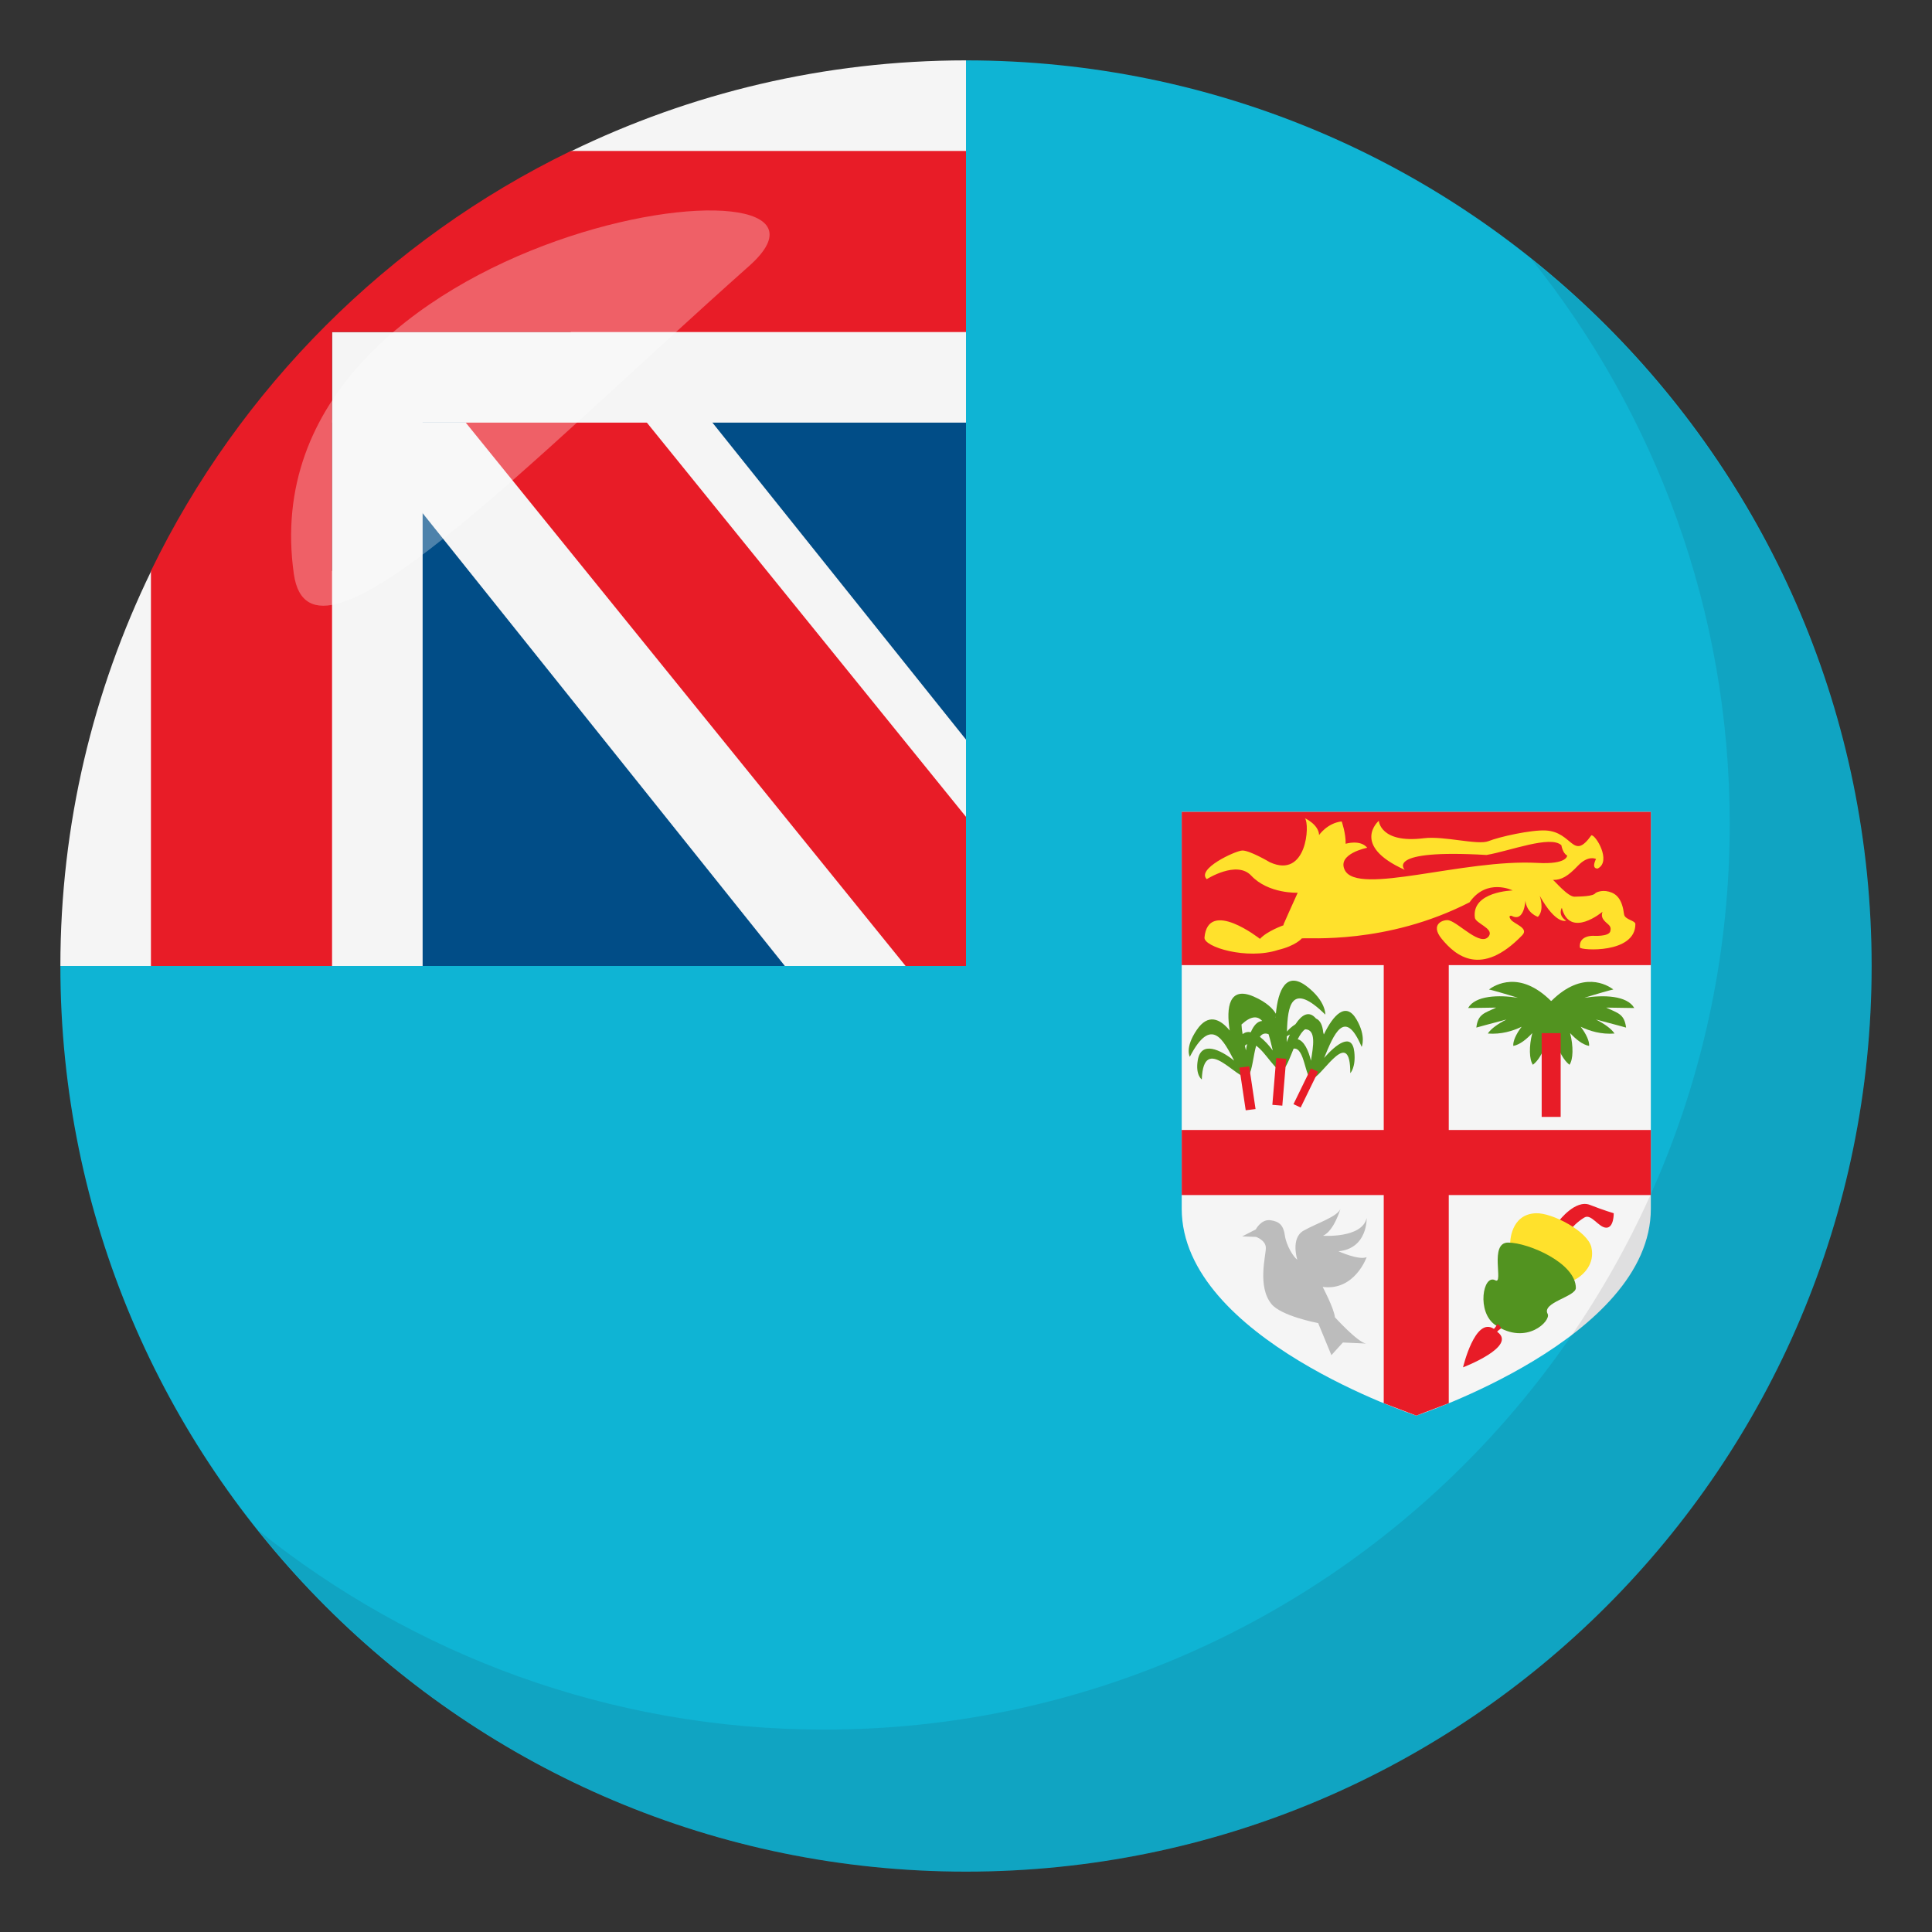 <?xml version="1.0" encoding="utf-8"?>
<!-- Generator: Adobe Illustrator 15.0.0, SVG Export Plug-In . SVG Version: 6.00 Build 0)  -->
<!DOCTYPE svg PUBLIC "-//W3C//DTD SVG 1.1//EN" "http://www.w3.org/Graphics/SVG/1.1/DTD/svg11.dtd">
<svg version="1.1" id="Layer_1" xmlns="http://www.w3.org/2000/svg" xmlns:xlink="http://www.w3.org/1999/xlink" x="0px" y="0px"
	 width="64px" height="64px" viewBox="0 0 64 64" enable-background="new 0 0 64 64" xml:space="preserve">
<rect x="0" y="0" width="64" height="64" fill="#333333" stroke="none"/>
<rect x="12" y="12" fill="#014D87" width="20" height="20"/>
<polygon fill="#F5F5F5" points="18.912,8.14 18.912,14 11.6,14 26,32 32,32 32,24.5 "/>
<path fill="#0FB4D4" d="M32,2v30H2c0,16.568,13.432,30,30,30s30-13.432,30-30S48.568,2,32,2z"/>
<path fill="#F5F5F5" d="M11,18.912H5.01C3.088,22.869,2,27.306,2,32h12V13.912h-3V18.912z"/>
<polygon fill="#E81C27" points="32,27.059 19,11 13,11 30,32 32,32 "/>
<path fill="#F5F5F5" d="M18.912,5.012V11H11v3h21V2C27.305,2,22.867,3.088,18.912,5.012z"/>
<path fill="#E81C27" d="M32,5H18.912C12.857,7.94,7.939,12.857,5,18.912V32h6V11h21V5z"/>
<path fill="#F5F5F5" d="M39.146,26.894V40.04c0,4.301,7.77,6.854,7.77,6.854s7.77-2.553,7.77-6.854V26.894H39.146z"/>
<polygon fill="#E81C27" points="54.686,31.971 54.686,26.894 39.146,26.894 39.146,31.971 45.838,31.971 45.838,37.433 
	39.146,37.433 39.146,39.587 45.838,39.587 45.838,46.483 46.916,46.894 47.992,46.483 47.992,39.587 54.686,39.587 54.686,37.433 
	47.992,37.433 47.992,31.971 "/>
<path fill="#FFE12C" d="M54.174,30.613c0-0.125-0.35-0.142-0.375-0.327c-0.063-0.493-0.238-0.678-0.502-0.749
	c-0.266-0.071-0.441,0.044-0.441,0.044c-0.078,0.115-0.475,0.115-0.695,0.123c-0.221,0.009-0.662-0.527-0.717-0.555
	c0.285,0.004,0.5-0.128,0.822-0.466c0.352-0.37,0.604-0.227,0.604-0.227c-0.17,0.345,0.057,0.315,0.057,0.315
	c0.467-0.238-0.07-1.126-0.211-1.1c-0.619,0.865-0.609-0.107-1.506-0.16c-0.482-0.028-1.551,0.211-1.902,0.353
	c-0.354,0.141-1.475-0.179-2.137-0.097c-1.453,0.182-1.496-0.578-1.496-0.578s-0.947,0.813,0.859,1.625c0,0-0.703-0.691,2.709-0.492
	c0.775-0.132,2.121-0.661,2.48-0.322c0,0,0.041,0.268,0.191,0.339c0,0,0.02,0.302-0.986,0.246c-2.451-0.136-5.947,1.094-6.379,0.24
	c-0.273-0.543,0.742-0.742,0.742-0.742c-0.23-0.282-0.715-0.132-0.715-0.132c0.01-0.344-0.131-0.74-0.131-0.74
	c-0.477,0.053-0.748,0.449-0.748,0.449c-0.018-0.352-0.469-0.554-0.469-0.554c0.168,0.202,0.063,2.018-1.162,1.457
	c0,0-0.68-0.403-0.92-0.388c-0.238,0.015-1.521,0.612-1.17,0.948c0,0,0.99-0.632,1.471-0.118c0.572,0.611,1.541,0.568,1.541,0.568
	c-0.123,0.264-0.473,1.057-0.473,1.057c0.004,0.001,0.006,0.001,0.01,0.002c-0.004,0.007-0.01,0.014-0.012,0.021
	c0,0-0.537,0.187-0.775,0.448c0,0-1.715-1.352-1.838-0.045c-0.029,0.312,1.404,0.75,2.439,0.412c0.59-0.141,0.785-0.382,0.785-0.382
	c0.186-0.036,2.795,0.218,5.557-1.196c0.572-0.819,1.428-0.393,1.428-0.393S48.74,29.53,48.857,30.4
	c0.025,0.189,0.625,0.353,0.469,0.602c-0.002,0.004-0.006,0.008-0.008,0.012c-0.264,0.361-0.975-0.431-1.316-0.526
	c-0.158-0.044-0.658,0.106-0.244,0.612c0.453,0.554,1.307,1.289,2.668-0.119c0.232-0.241-0.273-0.37-0.379-0.52
	c-0.107-0.15,0.025-0.124,0.025-0.124c0.424,0.229,0.459-0.502,0.459-0.502c0.043,0.422,0.414,0.537,0.414,0.537
	c0.229-0.229,0.061-0.696,0.061-0.696c0.547,0.978,0.877,0.822,0.877,0.822c-0.293-0.182-0.146-0.426-0.146-0.426
	c0.266,1.039,1.348,0.132,1.348,0.132c-0.053,0.15,0.002,0.238,0.098,0.335c0.098,0.097,0.211,0.141,0.158,0.317
	S52.785,31,52.785,31s-0.492-0.026-0.449,0.388C52.363,31.484,54.174,31.603,54.174,30.613z"/>
<path fill="#BCBCBC" d="M45.061,44.647L45.061,44.647C45.086,44.655,45.076,44.652,45.061,44.647z"/>
<path fill="#BCBCBC" d="M44.221,43.636c-0.033-0.304-0.406-1.006-0.406-1.006c1.059,0.143,1.457-0.984,1.457-0.984
	c-0.266,0.107-0.934-0.196-0.934-0.196c0.973-0.093,0.934-1.098,0.934-1.098c-0.158,0.675-1.447,0.584-1.447,0.584
	c0.371-0.161,0.582-0.903,0.582-0.903c-0.084,0.266-0.777,0.482-1.221,0.732c-0.443,0.248-0.211,0.965-0.211,0.965
	c-0.125-0.086-0.365-0.467-0.412-0.803c-0.047-0.334-0.18-0.467-0.482-0.506c-0.305-0.038-0.482,0.305-0.482,0.305l-0.451,0.232
	l0.459,0.016c0,0,0.326,0.109,0.326,0.367c0,0.256-0.287,1.283,0.188,1.859c0.318,0.387,1.465,0.615,1.545,0.63l0.438,1.061
	l0.381-0.419l0.766,0.035C44.969,44.461,44.221,43.636,44.221,43.636z"/>
<path fill="#E81C27" d="M53.457,40.19L53.457,40.19L53.457,40.19c0,0-0.313-0.09-0.791-0.277s-1.018,0.524-1.018,0.524l0,0
	c-0.217,0.382,0.383,0.366,0.396,0.299c0.016-0.067,0.205-0.261,0.438-0.403c0.23-0.143,0.475,0.336,0.729,0.336
	C53.463,40.669,53.457,40.203,53.457,40.19L53.457,40.19z"/>
<path fill="#FFE12C" d="M50.027,41.169c0,0,0-0.947,0.852-0.979c0.539-0.021,1.721,0.602,1.838,1.129
	c0.123,0.545-0.256,0.934-0.596,1.098"/>
<path fill="#529320" d="M53.207,33.378l0.93,0.014c-0.236-0.417-1.023-0.44-1.652-0.338c0.395-0.126,0.883-0.263,0.959-0.277
	c-0.195-0.145-1.012-0.65-2.051,0.379h-0.016c-1.039-1.029-1.857-0.523-2.053-0.379c0.078,0.015,0.564,0.151,0.961,0.277
	c-0.629-0.103-1.418-0.079-1.652,0.338l0.93-0.014c-0.389,0.187-0.602,0.205-0.658,0.662c0.023-0.009,0.506-0.137,1-0.268
	c-0.27,0.135-0.51,0.298-0.619,0.465c0.441,0.035,0.828-0.084,1.121-0.225c-0.182,0.233-0.295,0.488-0.277,0.635
	c0.219-0.039,0.443-0.227,0.629-0.424c-0.113,0.432-0.104,0.871,0.02,1.049c0.182-0.139,0.313-0.381,0.408-0.639l-0.014,0.252h0.391
	l-0.016-0.357c0.098,0.297,0.24,0.586,0.443,0.744c0.125-0.178,0.133-0.617,0.021-1.049c0.184,0.197,0.41,0.385,0.629,0.424
	c0.018-0.146-0.098-0.401-0.279-0.635c0.293,0.141,0.682,0.26,1.121,0.225c-0.109-0.167-0.35-0.33-0.617-0.465
	c0.494,0.131,0.977,0.259,1,0.268C53.807,33.583,53.596,33.564,53.207,33.378z"/>
<rect x="51.07" y="34.224" fill="#E81C27" width="0.629" height="2.775"/>
<g>
	<path fill="#529320" d="M49.959,41.162c-0.641-0.003-0.137,1.406-0.426,1.249c-0.406-0.223-0.633,1.061,0.01,1.488
		c1.029,0.686,1.846-0.152,1.725-0.375c-0.207-0.378,0.934-0.568,0.934-0.859C52.201,41.841,50.635,41.165,49.959,41.162z"/>
</g>
<g>
	<path fill="#529320" d="M43.854,34.268c-0.006-0.022-0.014-0.048-0.021-0.072c-0.021-0.221-0.094-0.395-0.24-0.457
		c-0.234-0.276-0.475-0.121-0.678,0.188c-0.135,0.088-0.225,0.174-0.283,0.246c0.023-0.864,0.148-1.666,1.271-0.563
		c0,0,0.027-0.446-0.617-0.938c-0.674-0.515-0.947,0.118-1.021,0.909c-0.086-0.146-0.287-0.376-0.742-0.572
		c-0.809-0.347-0.91,0.359-0.787,1.129c-0.32-0.394-0.719-0.57-1.09-0.023c-0.408,0.598-0.232,0.893-0.232,0.893
		c0.721-1.391,1.123-0.527,1.469,0.127c-0.455-0.363-1.094-0.67-1.205-0.016c-0.084,0.496,0.133,0.639,0.133,0.639
		c0.057-1.58,1.197,0.071,1.529-0.084c0.002-0.002,0.006-0.005,0.008-0.008c0.012-0.008,0.02-0.025,0.023-0.054
		c0.111-0.165,0.145-0.628,0.24-0.972c0.326,0.225,0.662,0.885,0.873,0.828c0.004,0,0.006-0.003,0.01-0.006
		c0.014-0.005,0.025-0.023,0.035-0.053c0.107-0.109,0.209-0.393,0.324-0.672c0.371-0.055,0.377,0.996,0.607,1.014
		c0.004,0.001,0.006,0,0.008-0.002c0.014,0,0.027-0.011,0.045-0.031c0.355-0.178,1.219-1.703,1.217-0.168
		c0,0,0.189-0.19,0.133-0.703c-0.072-0.661-0.602-0.258-1,0.198c0.313-0.755,0.68-1.7,1.244-0.366c0,0,0.158-0.344-0.17-0.908
		C44.58,33.16,44.162,33.634,43.854,34.268z M41.434,34.194c-0.098-0.02-0.189-0.002-0.271,0.064
		c-0.02-0.111-0.033-0.221-0.037-0.32c0.324-0.299,0.537-0.285,0.686-0.117C41.648,33.829,41.525,33.98,41.434,34.194z
		 M41.238,34.64c0.025-0.023,0.049-0.04,0.074-0.053c-0.016,0.069-0.027,0.139-0.039,0.209C41.262,34.744,41.25,34.692,41.238,34.64
		z M42.729,34.269c-0.037,0.082-0.072,0.168-0.104,0.252c0-0.063,0.002-0.128,0.002-0.193
		C42.662,34.307,42.697,34.287,42.729,34.269z M42.254,33.706c-0.004-0.008-0.008-0.016-0.012-0.023
		c0.004,0.002,0.008,0.004,0.012,0.006C42.254,33.694,42.254,33.7,42.254,33.706z M41.734,34.345
		c0.07-0.095,0.162-0.137,0.289-0.085c0.053,0.171,0.096,0.36,0.139,0.538C42.037,34.628,41.887,34.462,41.734,34.345z
		 M42.988,34.427c0.076-0.15,0.156-0.273,0.248-0.331c0.373,0.009,0.266,0.571,0.191,1.04C43.35,34.813,43.201,34.476,42.988,34.427
		z"/>
</g>
<g>
	<path fill="#E81C27" d="M49.604,44.124c-0.035-0.024,0.117-0.102,0.117-0.121c0-0.053-0.09-0.149-0.119-0.135
		c0,0-0.102,0.162-0.119,0.15c-0.621-0.411-1.018,1.277-1.018,1.277S50.271,44.604,49.604,44.124z"/>
</g>
<g>
	<polygon fill="#E81C27" points="41.055,35.366 41.266,36.78 41.592,36.739 41.381,35.325 	"/>
</g>
<g>
	
		<rect x="42.213" y="35.092" transform="matrix(-0.997 -0.083 0.083 -0.997 81.652 75.117)" fill="#E81C27" width="0.331" height="1.556"/>
</g>
<g>
	<polygon fill="#E81C27" points="42.848,36.577 43.086,36.688 43.664,35.502 43.426,35.392 	"/>
</g>
<path opacity="0.1" fill="#1A1626" d="M50.736,8.591c4.098,5.13,6.563,11.622,6.563,18.701c0,16.568-13.428,30.003-29.994,30.003
	c-7.1,0-13.609-2.478-18.744-6.594C14.055,57.58,22.502,62,32.004,62c16.564,0,29.994-13.432,29.994-30
	C61.998,22.527,57.596,14.09,50.736,8.591z"/>
<path opacity="0.3" fill-rule="evenodd" clip-rule="evenodd" fill="#FFFFFF" d="M9.734,19.015c0.549,3.865,7.768-3.7,15.08-10.202
	C29.531,4.63,8.084,7.385,9.734,19.015z"/>
</svg>
